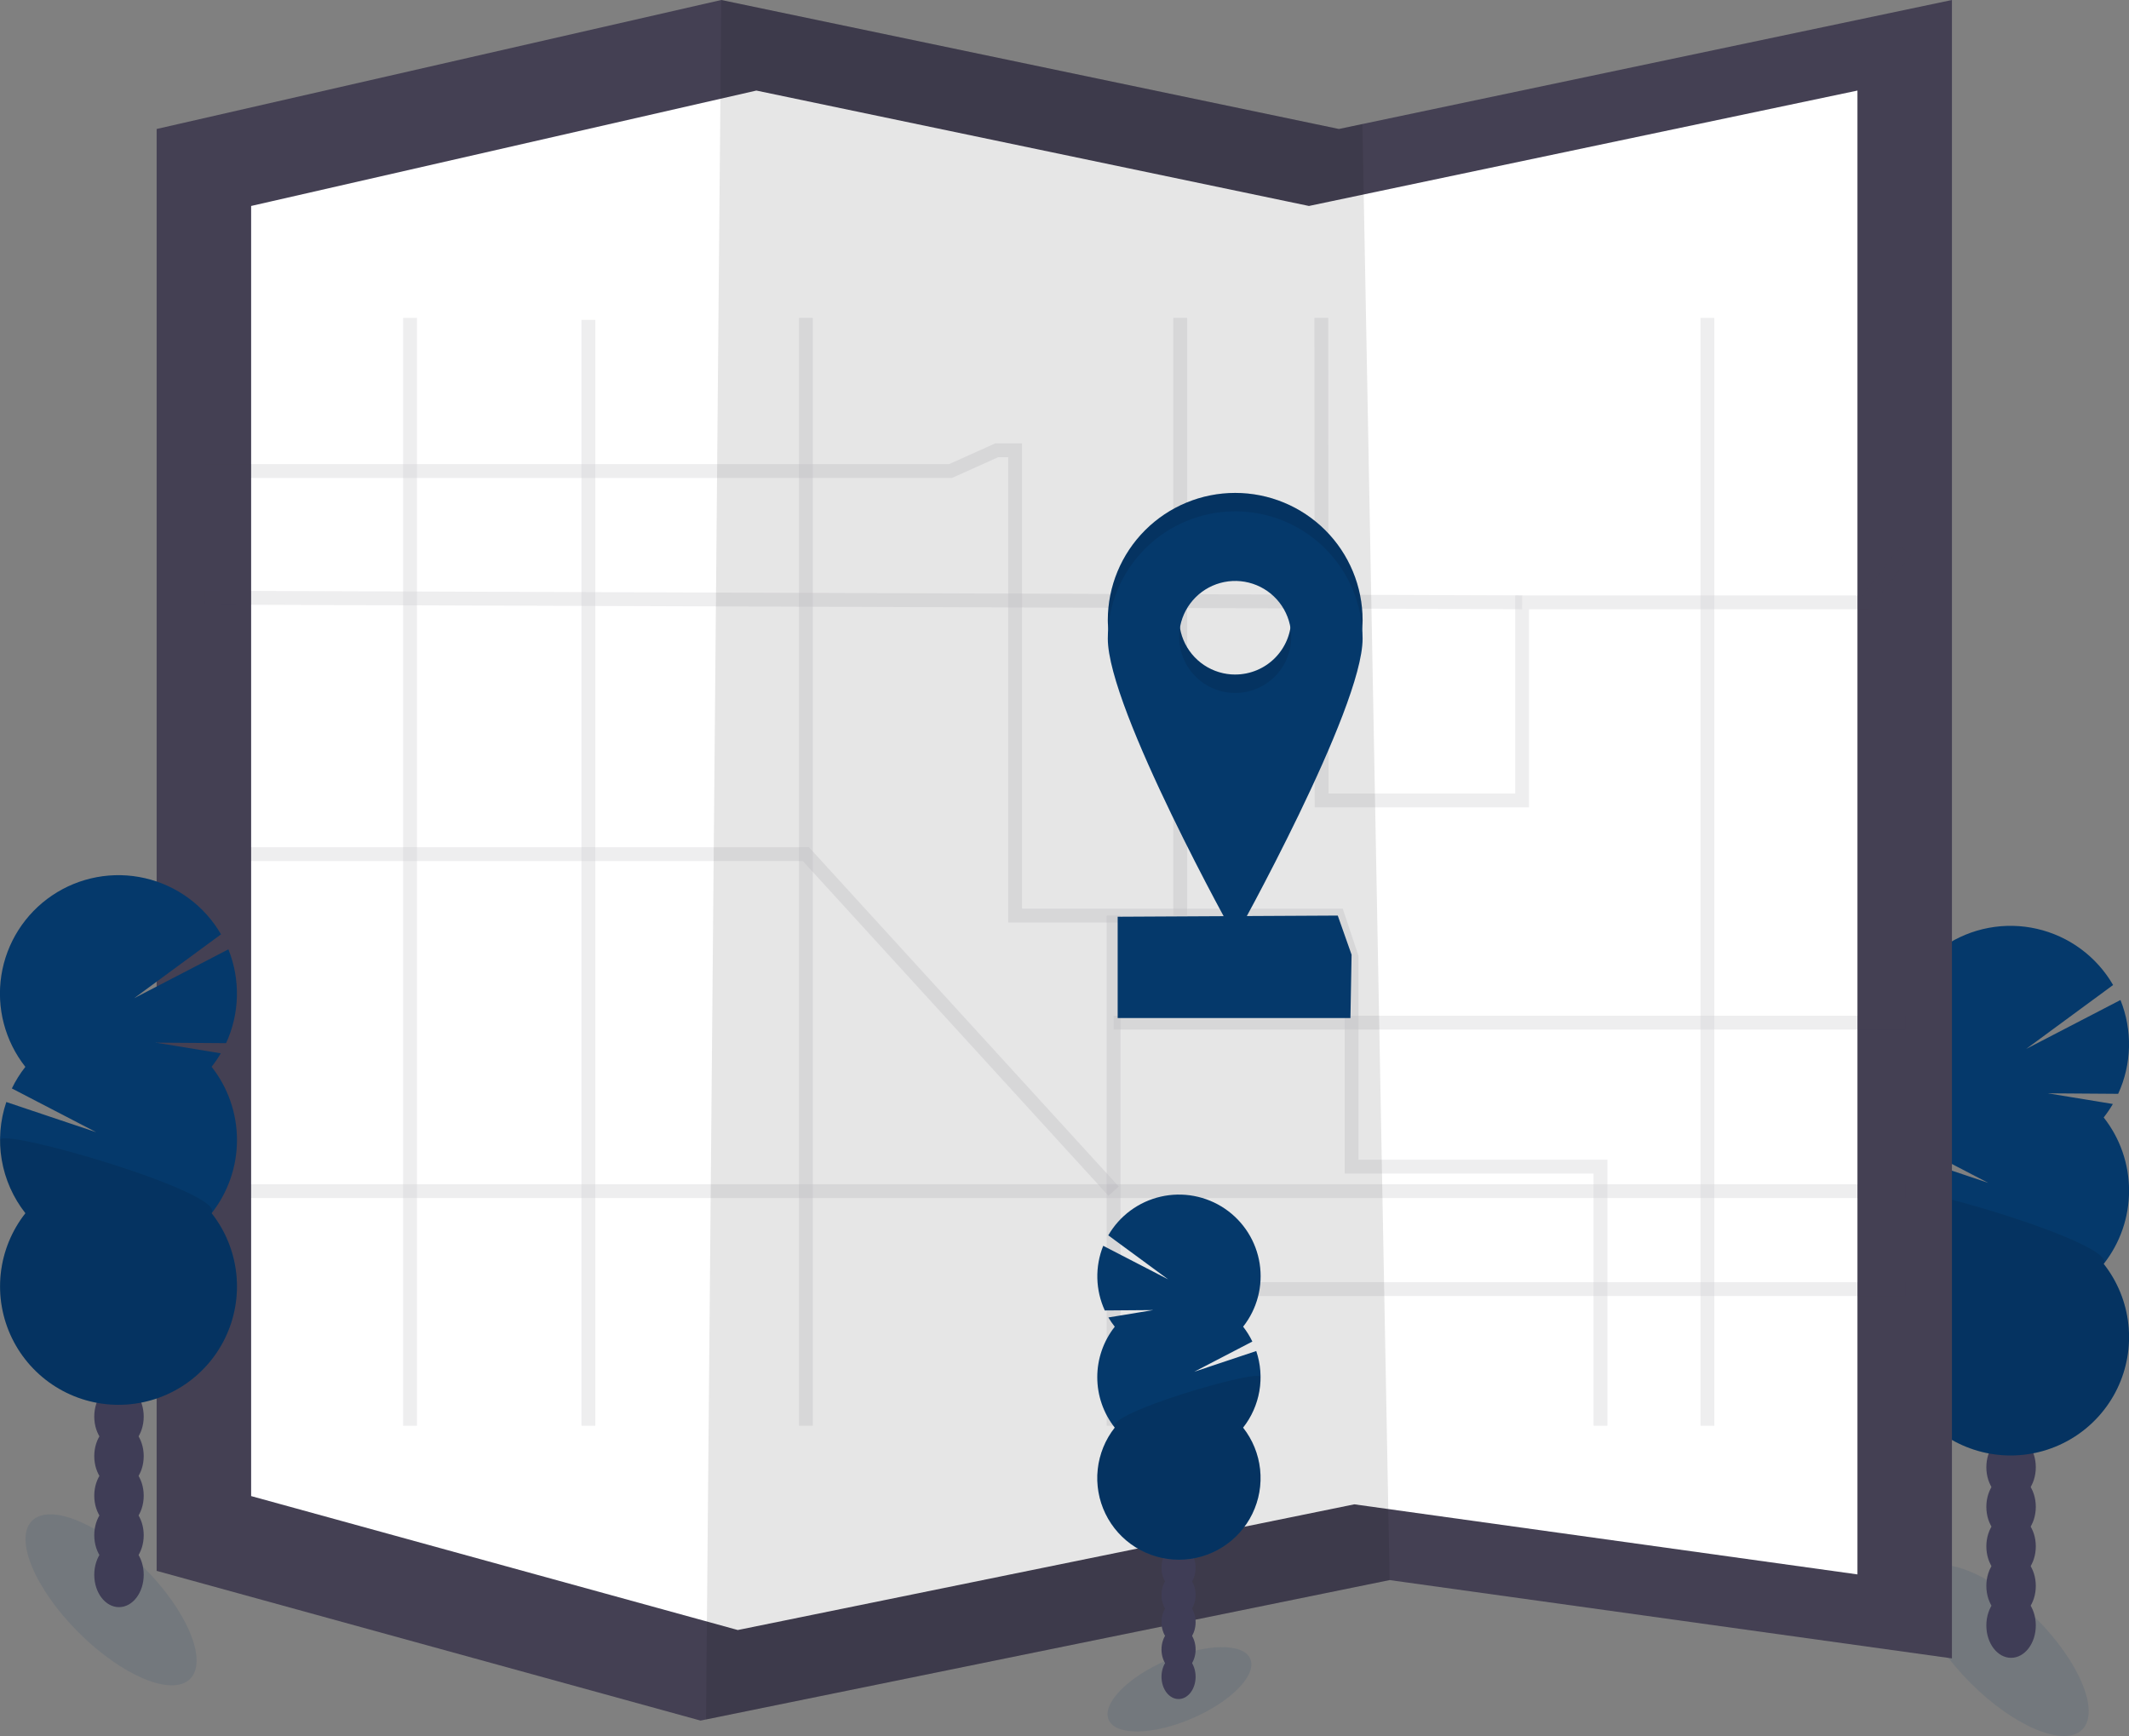 <svg width="461" height="376" viewBox="0 0 461 376" fill="none" xmlns="http://www.w3.org/2000/svg">
<rect x="0" y="0" width="461" height="376" fill="#808080" stroke="none"/>
<g clip-path="url(#clip0)">
<path opacity="0.1" d="M450.875 374.597C454.771 370.703 450.262 359.881 440.805 350.427C431.347 340.972 420.522 336.465 416.626 340.359C412.731 344.253 417.239 355.075 426.697 364.53C436.155 373.984 446.98 378.491 450.875 374.597Z" fill="#05396B"/>
<path d="M435.465 359.059C438.422 359.059 440.819 355.92 440.819 352.049C440.819 348.178 438.422 345.04 435.465 345.04C432.508 345.04 430.11 348.178 430.11 352.049C430.11 355.92 432.508 359.059 435.465 359.059Z" fill="#3F3D56"/>
<path d="M435.465 350.493C438.422 350.493 440.819 347.355 440.819 343.484C440.819 339.613 438.422 336.475 435.465 336.475C432.508 336.475 430.11 339.613 430.11 343.484C430.11 347.355 432.508 350.493 435.465 350.493Z" fill="#3F3D56"/>
<path d="M435.465 341.927C438.422 341.927 440.819 338.789 440.819 334.918C440.819 331.047 438.422 327.909 435.465 327.909C432.508 327.909 430.11 331.047 430.11 334.918C430.11 338.789 432.508 341.927 435.465 341.927Z" fill="#3F3D56"/>
<path d="M435.465 333.362C438.422 333.362 440.819 330.224 440.819 326.353C440.819 322.482 438.422 319.344 435.465 319.344C432.508 319.344 430.11 322.482 430.11 326.353C430.11 330.224 432.508 333.362 435.465 333.362Z" fill="#3F3D56"/>
<path d="M435.465 324.796C438.422 324.796 440.819 321.658 440.819 317.787C440.819 313.916 438.422 310.778 435.465 310.778C432.508 310.778 430.11 313.916 430.11 317.787C430.11 321.658 432.508 324.796 435.465 324.796Z" fill="#3F3D56"/>
<path d="M435.465 316.231C438.422 316.231 440.819 313.093 440.819 309.222C440.819 305.351 438.422 302.213 435.465 302.213C432.508 302.213 430.11 305.351 430.11 309.222C430.11 313.093 432.508 316.231 435.465 316.231Z" fill="#3F3D56"/>
<path d="M435.465 307.665C438.422 307.665 440.819 304.527 440.819 300.656C440.819 296.785 438.422 293.647 435.465 293.647C432.508 293.647 430.11 296.785 430.11 300.656C430.11 304.527 432.508 307.665 435.465 307.665Z" fill="#3F3D56"/>
<path d="M455.511 242.04C456.243 241.109 456.91 240.129 457.507 239.106L443.434 236.796L458.654 236.906C460.115 233.731 460.912 230.292 460.998 226.798C461.083 223.305 460.456 219.83 459.153 216.587L438.738 227.178L457.557 213.34C455.794 210.289 453.421 207.635 450.587 205.542C447.753 203.448 444.518 201.961 441.083 201.173C437.649 200.384 434.089 200.312 430.625 200.959C427.161 201.607 423.868 202.961 420.951 204.938C418.034 206.914 415.555 209.469 413.669 212.445C411.784 215.421 410.531 218.754 409.991 222.235C409.45 225.716 409.633 229.271 410.527 232.678C411.422 236.086 413.009 239.272 415.189 242.04C414.049 243.488 413.068 245.055 412.265 246.714L430.529 256.192L411.067 249.657C409.701 253.699 409.363 258.017 410.086 262.221C410.808 266.425 412.567 270.384 415.204 273.738C412.228 277.52 410.377 282.063 409.862 286.847C409.347 291.632 410.19 296.464 412.293 300.793C414.396 305.122 417.675 308.771 421.755 311.324C425.835 313.878 430.551 315.232 435.365 315.232C440.179 315.232 444.895 313.878 448.975 311.324C453.055 308.771 456.334 305.122 458.437 300.793C460.54 296.464 461.383 291.632 460.868 286.847C460.353 282.063 458.502 277.52 455.526 273.738C459.081 269.217 461.015 263.634 461.015 257.884C461.015 252.133 459.081 246.55 455.526 242.03L455.511 242.04Z" fill="#05396B"/>
<path opacity="0.1" d="M409.7 257.894C409.69 263.646 411.625 269.232 415.189 273.748C412.213 277.53 410.362 282.073 409.847 286.857C409.332 291.642 410.175 296.474 412.278 300.803C414.381 305.131 417.66 308.781 421.74 311.334C425.82 313.888 430.536 315.242 435.35 315.242C440.164 315.242 444.88 313.888 448.96 311.334C453.04 308.781 456.319 305.131 458.422 300.803C460.526 296.474 461.368 291.642 460.853 286.857C460.338 282.073 458.487 277.53 455.511 273.748C458.949 269.387 409.7 255.015 409.7 257.894Z" fill="black"/>
<path d="M422.66 0V359.183L300.898 342.222L152.882 372.408L151.689 372.653L33.919 340.226V27.936L156.18 0L289.919 27.936L295.004 26.864L422.66 0Z" fill="#444053"/>
<path d="M402.2 19.615V340.99L293.257 325.814L160.821 352.823L159.753 353.037L54.379 324.028V44.609L163.775 19.615L283.432 44.609L287.983 43.651L402.2 19.615Z" fill="white"/>
<path opacity="0.1" d="M300.898 342.222L152.882 372.408L156.18 0L289.919 27.936L295.004 26.864L300.898 342.222Z" fill="black"/>
<g opacity="0.3">
<path opacity="0.3" d="M286.116 68.843L286.176 173.356H329.592V130.453H403.946L412.679 119.259" stroke="#444053" stroke-width="3" stroke-miterlimit="10"/>
<path opacity="0.3" d="M44.398 102.018H205.833L215.814 97.528H219.806V198.299H289.669L292.664 207.279V252.675H346.558V308.798" stroke="#444053" stroke-width="3" stroke-miterlimit="10"/>
<path opacity="0.3" d="M241.129 308.798V198.299" stroke="#444053" stroke-width="3" stroke-miterlimit="10"/>
<path opacity="0.3" d="M412.679 279.195H241.129" stroke="#444053" stroke-width="3" stroke-miterlimit="10"/>
<path opacity="0.3" d="M369.713 68.843V308.798" stroke="#444053" stroke-width="3" stroke-miterlimit="10"/>
<path opacity="0.3" d="M43.899 257.983H412.679" stroke="#444053" stroke-width="3" stroke-miterlimit="10"/>
<path opacity="0.3" d="M88.782 308.798V68.843" stroke="#444053" stroke-width="3" stroke-miterlimit="10"/>
<path opacity="0.3" d="M174.504 68.843V308.798" stroke="#444053" stroke-width="3" stroke-miterlimit="10"/>
<path opacity="0.3" d="M44.398 129.456L329.592 130.453" stroke="#444053" stroke-width="3" stroke-miterlimit="10"/>
<path opacity="0.3" d="M127.401 69.278V308.798" stroke="#444053" stroke-width="3" stroke-miterlimit="10"/>
<path opacity="0.3" d="M43.899 184.989H174.504L241.129 257.983" stroke="#444053" stroke-width="3" stroke-miterlimit="10"/>
<path opacity="0.3" d="M255.561 68.843V198.299" stroke="#444053" stroke-width="3" stroke-miterlimit="10"/>
<path opacity="0.3" d="M241.129 221.486H412.679" stroke="#444053" stroke-width="3" stroke-miterlimit="10"/>
</g>
<path d="M292.414 220.499H242.013V198.549L289.67 198.299L292.664 206.78L292.414 220.499Z" fill="#05396B"/>
<path d="M267.463 106.757C260.147 106.757 253.13 109.663 247.957 114.834C242.783 120.006 239.877 127.021 239.877 134.335C239.877 149.565 267.463 199.047 267.463 199.047C267.463 199.047 295.049 149.585 295.049 134.335C295.049 127.021 292.143 120.006 286.969 114.834C281.796 109.663 274.779 106.757 267.463 106.757ZM267.463 146.098C265.063 146.098 262.716 145.386 260.72 144.053C258.724 142.72 257.169 140.825 256.25 138.608C255.332 136.391 255.091 133.952 255.56 131.598C256.028 129.245 257.184 127.083 258.881 125.386C260.578 123.69 262.741 122.534 265.095 122.066C267.449 121.598 269.89 121.838 272.107 122.757C274.325 123.675 276.22 125.23 277.554 127.225C278.887 129.22 279.599 131.566 279.599 133.965C279.598 137.182 278.319 140.267 276.043 142.541C273.767 144.815 270.681 146.093 267.463 146.093V146.098Z" fill="#05396B"/>
<path opacity="0.1" d="M267.463 106.757C260.147 106.757 253.13 109.663 247.957 114.834C242.783 120.006 239.877 127.021 239.877 134.335C239.877 149.565 267.463 199.047 267.463 199.047C267.463 199.047 295.049 149.585 295.049 134.335C295.049 127.021 292.143 120.006 286.969 114.834C281.796 109.663 274.779 106.757 267.463 106.757ZM267.463 146.098C265.063 146.098 262.716 145.386 260.72 144.053C258.724 142.72 257.169 140.825 256.25 138.608C255.332 136.391 255.091 133.952 255.56 131.598C256.028 129.245 257.184 127.083 258.881 125.386C260.578 123.69 262.741 122.534 265.095 122.066C267.449 121.598 269.89 121.838 272.107 122.757C274.325 123.675 276.22 125.23 277.554 127.225C278.887 129.22 279.599 131.566 279.599 133.965C279.598 137.182 278.319 140.267 276.043 142.541C273.767 144.815 270.681 146.093 267.463 146.093V146.098Z" fill="black"/>
<path d="M267.463 110.748C260.147 110.748 253.13 113.654 247.957 118.825C242.783 123.997 239.877 131.011 239.877 138.325C239.877 153.556 267.463 203.038 267.463 203.038C267.463 203.038 295.049 153.576 295.049 138.325C295.049 131.011 292.143 123.997 286.969 118.825C281.796 113.654 274.779 110.748 267.463 110.748ZM267.463 150.089C265.063 150.089 262.716 149.377 260.72 148.044C258.724 146.711 257.169 144.816 256.25 142.599C255.332 140.382 255.091 137.943 255.56 135.589C256.028 133.236 257.184 131.074 258.881 129.377C260.578 127.681 262.741 126.525 265.095 126.057C267.449 125.589 269.89 125.829 272.107 126.747C274.325 127.666 276.22 129.221 277.554 131.216C278.887 133.211 279.599 135.557 279.599 137.956C279.598 141.173 278.319 144.258 276.043 146.532C273.767 148.806 270.681 150.084 267.463 150.084V150.089Z" fill="#05396B"/>
<path opacity="0.1" d="M258.113 372.191C266.58 368.546 272.226 362.764 270.724 359.277C269.222 355.79 261.14 355.918 252.673 359.564C244.206 363.209 238.559 368.991 240.062 372.478C241.564 375.965 249.646 375.836 258.113 372.191Z" fill="#05396B"/>
<path d="M255.197 367.988C257.236 367.988 258.889 365.826 258.889 363.159C258.889 360.492 257.236 358.33 255.197 358.33C253.157 358.33 251.504 360.492 251.504 363.159C251.504 365.826 253.157 367.988 255.197 367.988Z" fill="#3F3D56"/>
<path d="M255.197 362.082C257.236 362.082 258.889 359.92 258.889 357.253C258.889 354.586 257.236 352.424 255.197 352.424C253.157 352.424 251.504 354.586 251.504 357.253C251.504 359.92 253.157 362.082 255.197 362.082Z" fill="#3F3D56"/>
<path d="M255.197 356.18C257.236 356.18 258.889 354.018 258.889 351.351C258.889 348.684 257.236 346.522 255.197 346.522C253.157 346.522 251.504 348.684 251.504 351.351C251.504 354.018 253.157 356.18 255.197 356.18Z" fill="#3F3D56"/>
<path d="M255.197 350.279C257.236 350.279 258.889 348.116 258.889 345.449C258.889 342.782 257.236 340.62 255.197 340.62C253.157 340.62 251.504 342.782 251.504 345.449C251.504 348.116 253.157 350.279 255.197 350.279Z" fill="#3F3D56"/>
<path d="M255.197 344.372C257.236 344.372 258.889 342.21 258.889 339.543C258.889 336.876 257.236 334.714 255.197 334.714C253.157 334.714 251.504 336.876 251.504 339.543C251.504 342.21 253.157 344.372 255.197 344.372Z" fill="#3F3D56"/>
<path d="M255.197 338.47C257.236 338.47 258.889 336.308 258.889 333.641C258.889 330.974 257.236 328.812 255.197 328.812C253.157 328.812 251.504 330.974 251.504 333.641C251.504 336.308 253.157 338.47 255.197 338.47Z" fill="#3F3D56"/>
<path d="M255.197 332.569C257.236 332.569 258.889 330.407 258.889 327.74C258.889 325.073 257.236 322.911 255.197 322.911C253.157 322.911 251.504 325.073 251.504 327.74C251.504 330.407 253.157 332.569 255.197 332.569Z" fill="#3F3D56"/>
<path d="M241.379 287.337C240.875 286.703 240.415 286.036 240.001 285.341L249.702 283.745L239.223 283.825C238.218 281.636 237.67 279.265 237.611 276.858C237.553 274.45 237.986 272.056 238.884 269.821L252.956 277.095L239.981 267.557C241.197 265.455 242.832 263.626 244.785 262.184C246.738 260.742 248.968 259.718 251.334 259.175C253.701 258.632 256.154 258.582 258.541 259.029C260.928 259.475 263.197 260.409 265.207 261.77C267.217 263.132 268.925 264.893 270.225 266.944C271.524 268.994 272.387 271.29 272.76 273.689C273.132 276.088 273.007 278.537 272.391 280.885C271.775 283.233 270.682 285.429 269.179 287.337C269.958 288.336 270.627 289.417 271.176 290.559L258.595 297.099L272.019 292.61C272.962 295.395 273.195 298.371 272.697 301.269C272.2 304.167 270.987 306.895 269.169 309.207C271.221 311.814 272.498 314.945 272.853 318.244C273.208 321.542 272.628 324.873 271.178 327.857C269.729 330.841 267.469 333.357 264.656 335.117C261.844 336.877 258.592 337.811 255.274 337.811C251.956 337.811 248.705 336.877 245.892 335.117C243.08 333.357 240.819 330.841 239.37 327.857C237.92 324.873 237.34 321.542 237.695 318.244C238.051 314.945 239.327 311.814 241.379 309.207C238.928 306.091 237.596 302.243 237.596 298.279C237.596 294.316 238.928 290.467 241.379 287.352V287.337Z" fill="#05396B"/>
<path opacity="0.1" d="M272.952 298.247C272.959 302.212 271.626 306.064 269.169 309.177C271.221 311.784 272.498 314.916 272.853 318.214C273.208 321.512 272.628 324.843 271.178 327.827C269.729 330.811 267.469 333.327 264.656 335.087C261.844 336.847 258.592 337.781 255.274 337.781C251.956 337.781 248.705 336.847 245.892 335.087C243.08 333.327 240.819 330.811 239.37 327.827C237.92 324.843 237.34 321.512 237.695 318.214C238.051 314.916 239.327 311.784 241.379 309.177C239.008 306.184 272.952 296.281 272.952 298.247Z" fill="black"/>
<path opacity="0.1" d="M41.175 363.621C45.07 359.727 40.561 348.905 31.104 339.451C21.646 329.996 10.821 325.489 6.925 329.383C3.03 333.278 7.539 344.099 16.996 353.554C26.454 363.008 37.279 367.516 41.175 363.621Z" fill="#05396B"/>
<path d="M25.765 348.083C28.722 348.083 31.119 344.945 31.119 341.074C31.119 337.203 28.722 334.065 25.765 334.065C22.808 334.065 20.41 337.203 20.41 341.074C20.41 344.945 22.808 348.083 25.765 348.083Z" fill="#3F3D56"/>
<path d="M25.765 339.518C28.722 339.518 31.119 336.38 31.119 332.509C31.119 328.638 28.722 325.5 25.765 325.5C22.808 325.5 20.41 328.638 20.41 332.509C20.41 336.38 22.808 339.518 25.765 339.518Z" fill="#3F3D56"/>
<path d="M25.765 330.952C28.722 330.952 31.119 327.814 31.119 323.943C31.119 320.072 28.722 316.934 25.765 316.934C22.808 316.934 20.41 320.072 20.41 323.943C20.41 327.814 22.808 330.952 25.765 330.952Z" fill="#3F3D56"/>
<path d="M25.765 322.387C28.722 322.387 31.119 319.249 31.119 315.378C31.119 311.507 28.722 308.369 25.765 308.369C22.808 308.369 20.41 311.507 20.41 315.378C20.41 319.249 22.808 322.387 25.765 322.387Z" fill="#3F3D56"/>
<path d="M25.765 313.821C28.722 313.821 31.119 310.683 31.119 306.812C31.119 302.941 28.722 299.803 25.765 299.803C22.808 299.803 20.41 302.941 20.41 306.812C20.41 310.683 22.808 313.821 25.765 313.821Z" fill="#3F3D56"/>
<path d="M25.765 305.256C28.722 305.256 31.119 302.118 31.119 298.247C31.119 294.376 28.722 291.238 25.765 291.238C22.808 291.238 20.41 294.376 20.41 298.247C20.41 302.118 22.808 305.256 25.765 305.256Z" fill="#3F3D56"/>
<path d="M25.765 296.69C28.722 296.69 31.119 293.552 31.119 289.681C31.119 285.81 28.722 282.672 25.765 282.672C22.808 282.672 20.41 285.81 20.41 289.681C20.41 293.552 22.808 296.69 25.765 296.69Z" fill="#3F3D56"/>
<path d="M45.81 231.065C46.543 230.134 47.21 229.154 47.807 228.131L33.734 225.821L48.954 225.931C50.414 222.756 51.212 219.317 51.297 215.823C51.383 212.33 50.756 208.855 49.453 205.612L29.038 216.203L47.856 202.365C46.094 199.314 43.721 196.66 40.887 194.567C38.053 192.473 34.818 190.986 31.383 190.198C27.949 189.409 24.389 189.337 20.925 189.984C17.461 190.632 14.168 191.986 11.251 193.962C8.333 195.939 5.855 198.494 3.969 201.47C2.083 204.446 0.831 207.779 0.291 211.26C-0.25 214.741 -0.067 218.296 0.827 221.703C1.722 225.111 3.309 228.297 5.489 231.065C4.348 232.513 3.368 234.08 2.565 235.739L20.829 245.217L1.367 238.682C0.001 242.723 -0.337 247.042 0.386 251.246C1.108 255.45 2.867 259.408 5.504 262.762C2.528 266.545 0.677 271.088 0.162 275.872C-0.353 280.657 0.489 285.489 2.592 289.818C4.695 294.146 7.975 297.796 12.055 300.349C16.135 302.903 20.851 304.257 25.665 304.257C30.478 304.257 35.195 302.903 39.275 300.349C43.355 297.796 46.634 294.146 48.737 289.818C50.84 285.489 51.682 280.657 51.167 275.872C50.653 271.088 48.801 266.545 45.825 262.762C49.381 258.242 51.314 252.659 51.314 246.908C51.314 241.158 49.381 235.575 45.825 231.055L45.81 231.065Z" fill="#05396B"/>
<path opacity="0.1" d="M3.58852e-05 246.919C-0.01 252.671 1.925 258.257 5.489 262.773C2.513 266.555 0.662 271.098 0.147 275.882C-0.368 280.667 0.475 285.499 2.578 289.828C4.681 294.156 7.96 297.806 12.04 300.359C16.12 302.913 20.836 304.267 25.65 304.267C30.464 304.267 35.18 302.913 39.26 300.359C43.34 297.806 46.619 294.156 48.722 289.828C50.825 285.499 51.668 280.667 51.153 275.882C50.638 271.098 48.787 266.555 45.811 262.773C49.249 258.412 3.58852e-05 244.04 3.58852e-05 246.919Z" fill="black"/>
</g>
<defs>
<clipPath id="clip0">
<rect width="461" height="376" fill="white"/>
</clipPath>
</defs>
</svg>
